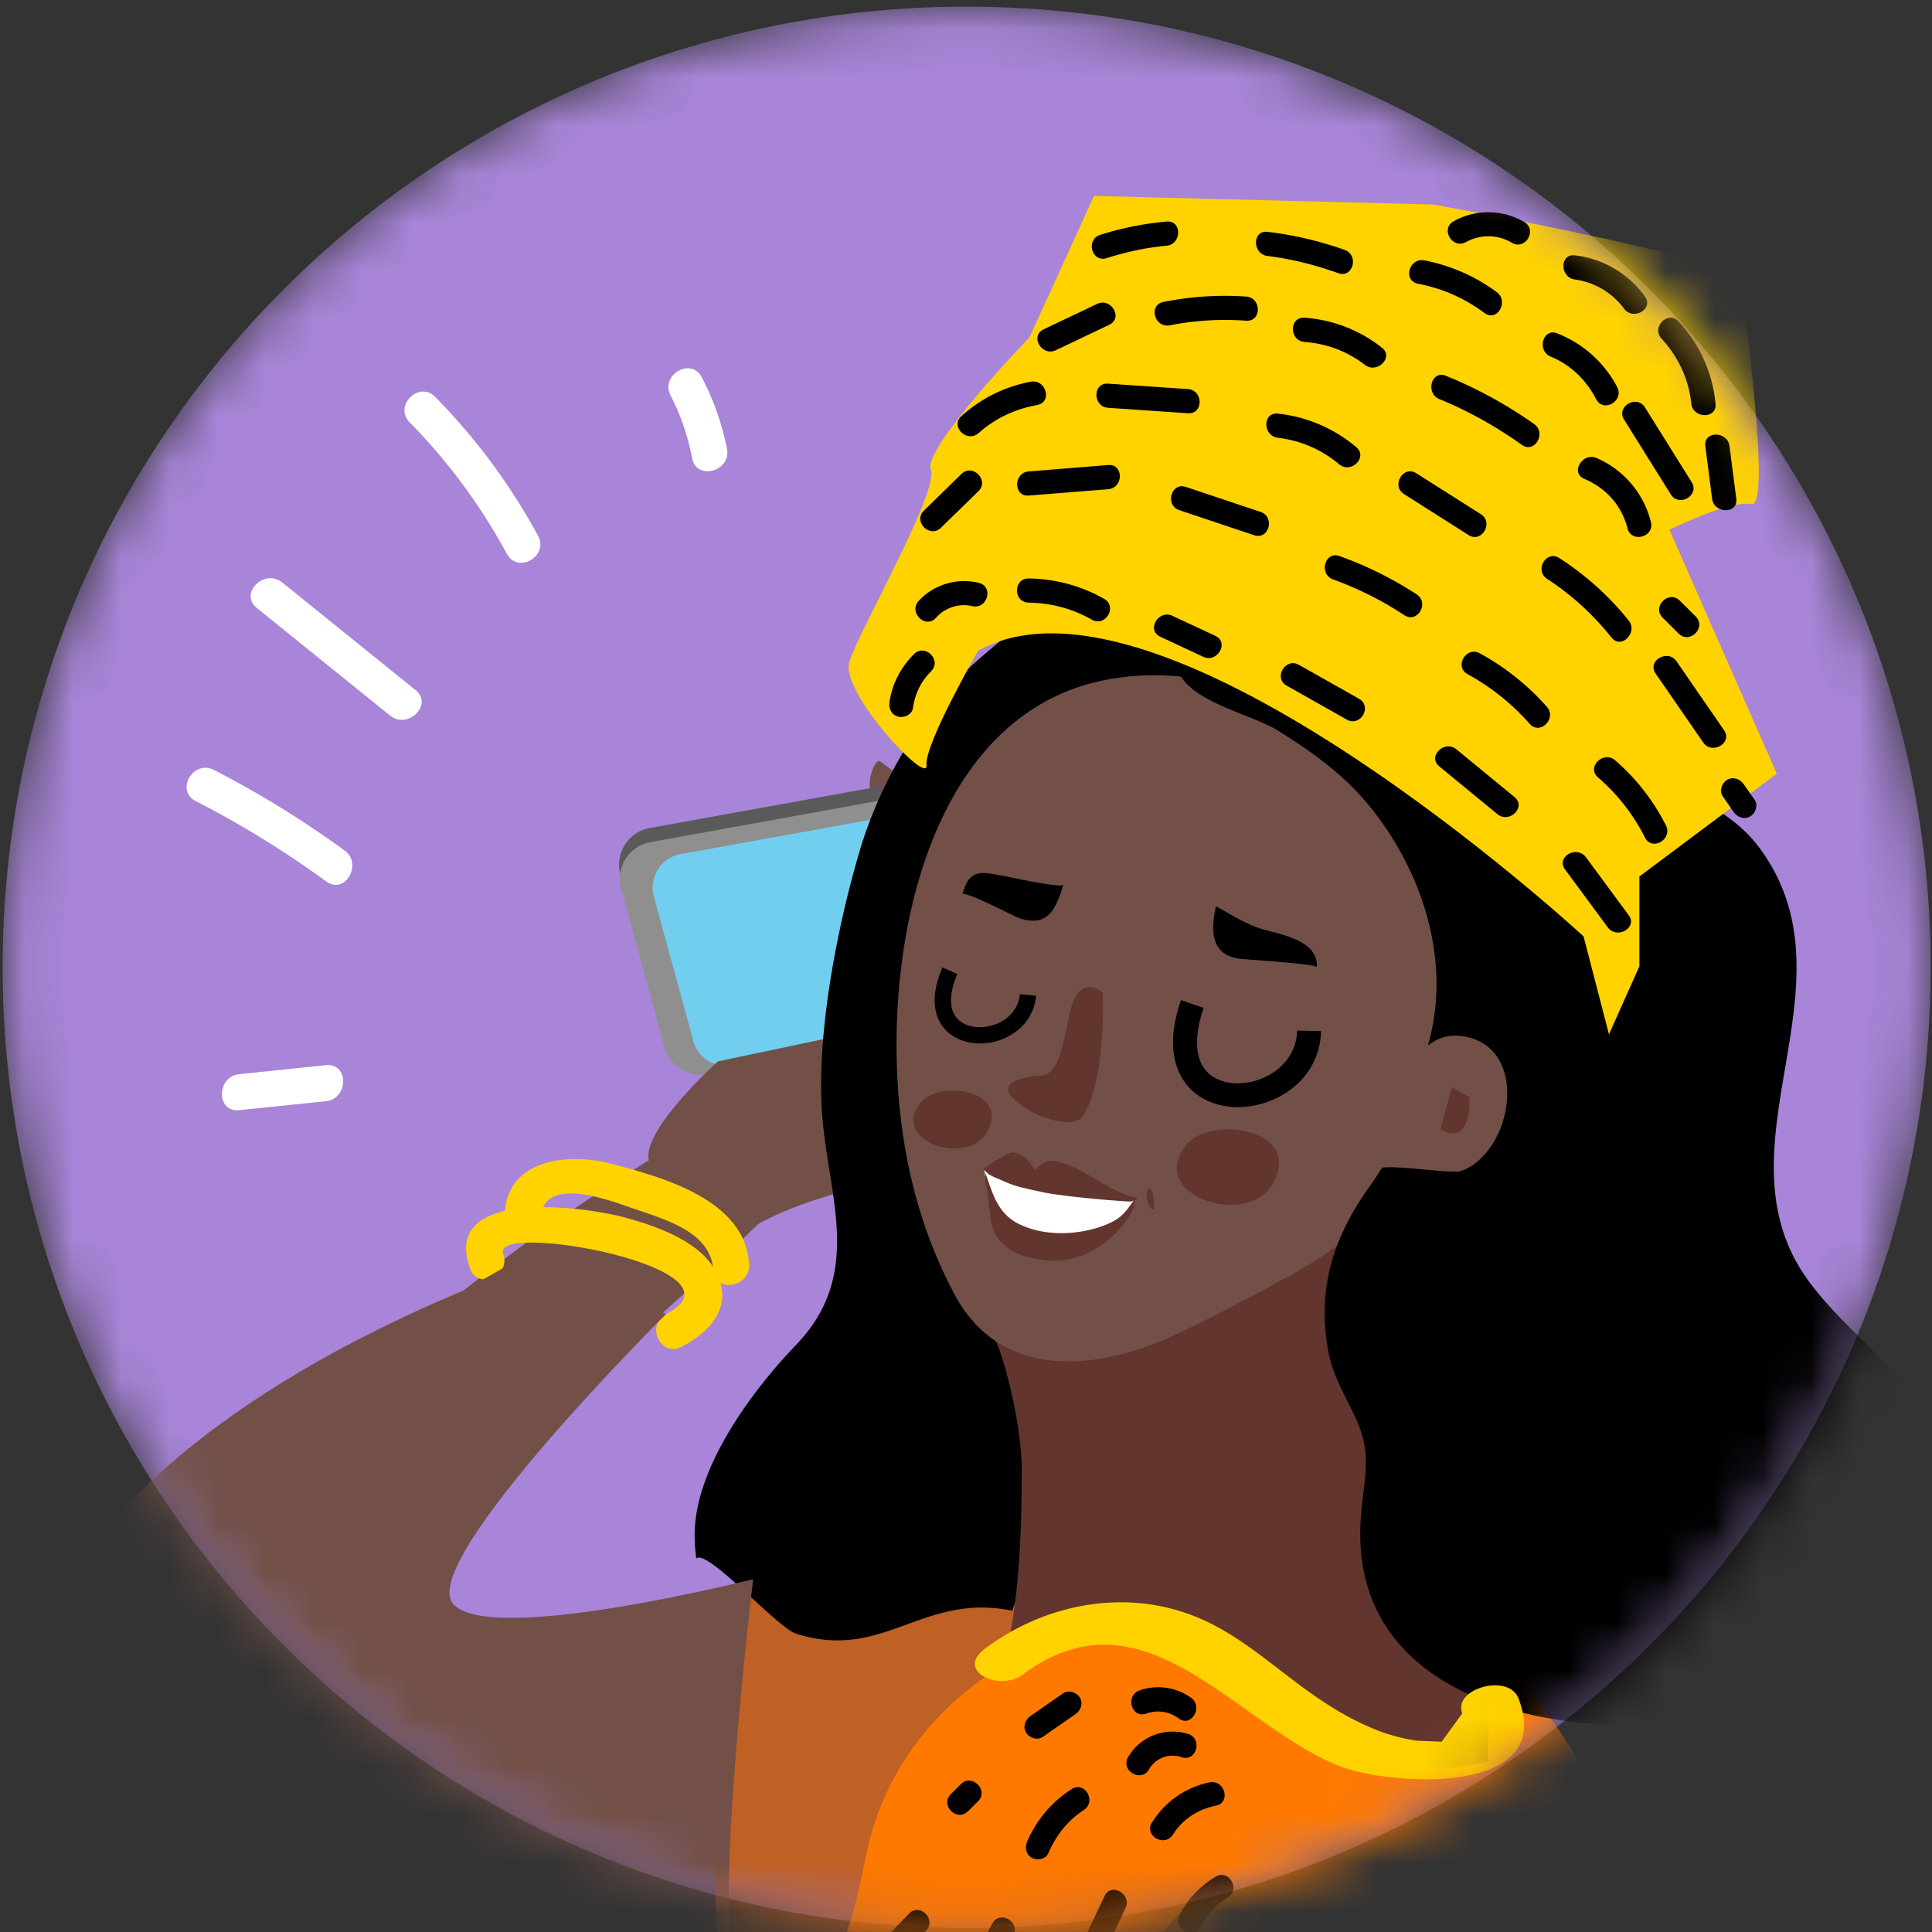 <svg xmlns="http://www.w3.org/2000/svg" xmlns:xlink="http://www.w3.org/1999/xlink" width="40" height="40" viewBox="0 0 40 40">
    <rect x="0" y="0" width="40" height="40" fill="#333333" stroke="none"/>
    <defs>
        <path id="a" d="M.055 19.937c0 10.985 8.936 19.89 19.958 19.89 11.023 0 19.958-8.905 19.958-19.89 0-10.985-8.935-19.89-19.958-19.89C8.991.047.055 8.952.055 19.937"/>
        <path id="c" d="M.055 19.937c0 10.985 8.936 19.89 19.958 19.89 11.023 0 19.958-8.905 19.958-19.89 0-10.985-8.935-19.89-19.958-19.89C8.991.047.055 8.952.055 19.937z"/>
        <path id="e" d="M.055 19.937c0 10.985 8.936 19.89 19.958 19.89 11.023 0 19.958-8.905 19.958-19.89 0-10.985-8.935-19.89-19.958-19.89C8.991.047.055 8.952.055 19.937z"/>
        <path id="g" d="M.055 19.937c0 10.985 8.936 19.89 19.958 19.89 11.023 0 19.958-8.905 19.958-19.89 0-10.985-8.935-19.89-19.958-19.89C8.991.047.055 8.952.055 19.937z"/>
        <path id="i" d="M.055 19.937c0 10.985 8.936 19.89 19.958 19.89 11.023 0 19.958-8.905 19.958-19.89 0-10.985-8.935-19.89-19.958-19.89C8.991.047.055 8.952.055 19.937"/>
        <path id="k" d="M.055 19.937c0 10.985 8.936 19.89 19.958 19.89 11.023 0 19.958-8.905 19.958-19.89 0-10.985-8.935-19.89-19.958-19.89C8.991.047.055 8.952.055 19.937"/>
        <path id="m" d="M.055 19.937c0 10.985 8.936 19.89 19.958 19.89 11.023 0 19.958-8.905 19.958-19.89 0-10.985-8.935-19.89-19.958-19.89C8.991.047.055 8.952.055 19.937"/>
        <path id="o" d="M.055 19.937c0 10.985 8.936 19.89 19.958 19.89 11.023 0 19.958-8.905 19.958-19.89 0-10.985-8.935-19.89-19.958-19.89C8.991.047.055 8.952.055 19.937"/>
        <path id="q" d="M.055 19.937c0 10.985 8.936 19.89 19.958 19.89 11.023 0 19.958-8.905 19.958-19.89 0-10.985-8.935-19.89-19.958-19.89C8.991.047.055 8.952.055 19.937z"/>
        <path id="s" d="M.055 19.937c0 10.985 8.936 19.89 19.958 19.89 11.023 0 19.958-8.905 19.958-19.89 0-10.985-8.935-19.89-19.958-19.89C8.991.047.055 8.952.055 19.937"/>
        <path id="u" d="M.055 19.937c0 10.985 8.936 19.89 19.958 19.89 11.023 0 19.958-8.905 19.958-19.89 0-10.985-8.935-19.89-19.958-19.89C8.991.047.055 8.952.055 19.937"/>
        <path id="w" d="M.055 19.937c0 10.985 8.936 19.89 19.958 19.89 11.023 0 19.958-8.905 19.958-19.89 0-10.985-8.935-19.89-19.958-19.89C8.991.047.055 8.952.055 19.937"/>
        <path id="y" d="M.055 19.937c0 10.985 8.936 19.89 19.958 19.89 11.023 0 19.958-8.905 19.958-19.89 0-10.985-8.935-19.89-19.958-19.89C8.991.047.055 8.952.055 19.937"/>
        <path id="A" d="M.055 19.937c0 10.985 8.936 19.89 19.958 19.89 11.023 0 19.958-8.905 19.958-19.89 0-10.985-8.935-19.89-19.958-19.89C8.991.047.055 8.952.055 19.937"/>
        <path id="C" d="M.055 19.937c0 10.985 8.936 19.89 19.958 19.89 11.023 0 19.958-8.905 19.958-19.89 0-10.985-8.935-19.89-19.958-19.89C8.991.047.055 8.952.055 19.937"/>
        <path id="E" d="M.055 19.937c0 10.985 8.936 19.89 19.958 19.89 11.023 0 19.958-8.905 19.958-19.89 0-10.985-8.935-19.89-19.958-19.89C8.991.047.055 8.952.055 19.937"/>
        <path id="G" d="M.055 19.937c0 10.985 8.936 19.89 19.958 19.89 11.023 0 19.958-8.905 19.958-19.89 0-10.985-8.935-19.89-19.958-19.89C8.991.047.055 8.952.055 19.937"/>
        <path id="I" d="M.055 19.937c0 10.985 8.936 19.89 19.958 19.89 11.023 0 19.958-8.905 19.958-19.89 0-10.985-8.935-19.89-19.958-19.89C8.991.047.055 8.952.055 19.937"/>
        <path id="K" d="M.055 19.937c0 10.985 8.936 19.89 19.958 19.89 11.023 0 19.958-8.905 19.958-19.89 0-10.985-8.935-19.89-19.958-19.89C8.991.047.055 8.952.055 19.937"/>
        <path id="M" d="M.055 19.937c0 10.985 8.936 19.89 19.958 19.89 11.023 0 19.958-8.905 19.958-19.89 0-10.985-8.935-19.89-19.958-19.89C8.991.047.055 8.952.055 19.937"/>
        <path id="O" d="M.055 19.937c0 10.985 8.936 19.89 19.958 19.89 11.023 0 19.958-8.905 19.958-19.89 0-10.985-8.935-19.89-19.958-19.89C8.991.047.055 8.952.055 19.937z"/>
        <path id="Q" d="M.055 19.937c0 10.985 8.936 19.89 19.958 19.89 11.023 0 19.958-8.905 19.958-19.89 0-10.985-8.935-19.89-19.958-19.89C8.991.047.055 8.952.055 19.937z"/>
        <path id="S" d="M.055 19.937c0 10.985 8.936 19.89 19.958 19.89 11.023 0 19.958-8.905 19.958-19.89 0-10.985-8.935-19.89-19.958-19.89C8.991.047.055 8.952.055 19.937z"/>
        <path id="U" d="M.055 19.937c0 10.985 8.936 19.89 19.958 19.89 11.023 0 19.958-8.905 19.958-19.89 0-10.985-8.935-19.89-19.958-19.89C8.991.047.055 8.952.055 19.937"/>
        <path id="W" d="M.055 19.937c0 10.985 8.936 19.89 19.958 19.89 11.023 0 19.958-8.905 19.958-19.89 0-10.985-8.935-19.89-19.958-19.89C8.991.047.055 8.952.055 19.937"/>
        <path id="Y" d="M.055 19.937c0 10.985 8.936 19.89 19.958 19.89 11.023 0 19.958-8.905 19.958-19.89 0-10.985-8.935-19.89-19.958-19.89C8.991.047.055 8.952.055 19.937"/>
        <path id="aa" d="M.055 19.937c0 10.985 8.936 19.89 19.958 19.89 11.023 0 19.958-8.905 19.958-19.89 0-10.985-8.935-19.89-19.958-19.89C8.991.047.055 8.952.055 19.937"/>
        <path id="ac" d="M.055 19.937c0 10.985 8.936 19.89 19.958 19.89 11.023 0 19.958-8.905 19.958-19.89 0-10.985-8.935-19.89-19.958-19.89C8.991.047.055 8.952.055 19.937"/>
        <path id="ae" d="M.055 19.937c0 10.985 8.936 19.89 19.958 19.89 11.023 0 19.958-8.905 19.958-19.89 0-10.985-8.935-19.89-19.958-19.89C8.991.047.055 8.952.055 19.937"/>
        <path id="ag" d="M.055 19.937c0 10.985 8.936 19.89 19.958 19.89 11.023 0 19.958-8.905 19.958-19.89 0-10.985-8.935-19.89-19.958-19.89C8.991.047.055 8.952.055 19.937"/>
        <path id="ai" d="M.055 19.937c0 10.985 8.936 19.89 19.958 19.89 11.023 0 19.958-8.905 19.958-19.89 0-10.985-8.935-19.89-19.958-19.89C8.991.047.055 8.952.055 19.937"/>
        <path id="ak" d="M.055 19.937c0 10.985 8.936 19.89 19.958 19.89 11.023 0 19.958-8.905 19.958-19.89 0-10.985-8.935-19.89-19.958-19.89C8.991.047.055 8.952.055 19.937"/>
        <path id="am" d="M.055 19.937c0 10.985 8.936 19.89 19.958 19.89 11.023 0 19.958-8.905 19.958-19.89 0-10.985-8.935-19.89-19.958-19.89C8.991.047.055 8.952.055 19.937z"/>
        <path id="ao" d="M.055 19.937c0 10.985 8.936 19.89 19.958 19.89 11.023 0 19.958-8.905 19.958-19.89 0-10.985-8.935-19.89-19.958-19.89C8.991.047.055 8.952.055 19.937z"/>
        <path id="aq" d="M.055 19.937c0 10.985 8.936 19.89 19.958 19.89 11.023 0 19.958-8.905 19.958-19.89 0-10.985-8.935-19.89-19.958-19.89C8.991.047.055 8.952.055 19.937"/>
        <path id="as" d="M.055 19.937c0 10.985 8.936 19.89 19.958 19.89 11.023 0 19.958-8.905 19.958-19.89 0-10.985-8.935-19.89-19.958-19.89C8.991.047.055 8.952.055 19.937"/>
        <path id="au" d="M.055 19.937c0 10.985 8.936 19.89 19.958 19.89 11.023 0 19.958-8.905 19.958-19.89 0-10.985-8.935-19.89-19.958-19.89C8.991.047.055 8.952.055 19.937"/>
        <path id="aw" d="M.055 19.937c0 10.985 8.936 19.89 19.958 19.89 11.023 0 19.958-8.905 19.958-19.89 0-10.985-8.935-19.89-19.958-19.89C8.991.047.055 8.952.055 19.937"/>
        <path id="ay" d="M.055 19.937c0 10.985 8.936 19.89 19.958 19.89 11.023 0 19.958-8.905 19.958-19.89 0-10.985-8.935-19.89-19.958-19.89C8.991.047.055 8.952.055 19.937"/>
        <path id="aA" d="M.055 19.937c0 10.985 8.936 19.89 19.958 19.89 11.023 0 19.958-8.905 19.958-19.89 0-10.985-8.935-19.89-19.958-19.89C8.991.047.055 8.952.055 19.937"/>
        <path id="aC" d="M.055 19.937c0 10.985 8.936 19.89 19.958 19.89 11.023 0 19.958-8.905 19.958-19.89 0-10.985-8.935-19.89-19.958-19.89C8.991.047.055 8.952.055 19.937"/>
        <path id="aE" d="M.055 19.937c0 10.985 8.936 19.89 19.958 19.89 11.023 0 19.958-8.905 19.958-19.89 0-10.985-8.935-19.89-19.958-19.89C8.991.047.055 8.952.055 19.937"/>
        <path id="aG" d="M.055 19.937c0 10.985 8.936 19.89 19.958 19.89 11.023 0 19.958-8.905 19.958-19.89 0-10.985-8.935-19.89-19.958-19.89C8.991.047.055 8.952.055 19.937"/>
        <path id="aI" d="M.055 19.937c0 10.985 8.936 19.89 19.958 19.89 11.023 0 19.958-8.905 19.958-19.89 0-10.985-8.935-19.89-19.958-19.89C8.991.047.055 8.952.055 19.937"/>
        <path id="aK" d="M.055 19.937c0 10.985 8.936 19.89 19.958 19.89 11.023 0 19.958-8.905 19.958-19.89 0-10.985-8.935-19.89-19.958-19.89C8.991.047.055 8.952.055 19.937"/>
        <path id="aM" d="M.055 19.937c0 10.985 8.936 19.89 19.958 19.89 11.023 0 19.958-8.905 19.958-19.89 0-10.985-8.935-19.89-19.958-19.89C8.991.047.055 8.952.055 19.937"/>
        <path id="aO" d="M.055 19.937c0 10.985 8.936 19.89 19.958 19.89 11.023 0 19.958-8.905 19.958-19.89 0-10.985-8.935-19.89-19.958-19.89C8.991.047.055 8.952.055 19.937"/>
        <path id="aQ" d="M.055 19.937c0 10.985 8.936 19.89 19.958 19.89 11.023 0 19.958-8.905 19.958-19.89 0-10.985-8.935-19.89-19.958-19.89C8.991.047.055 8.952.055 19.937"/>
        <path id="aS" d="M.055 19.937c0 10.985 8.936 19.89 19.958 19.89 11.023 0 19.958-8.905 19.958-19.89 0-10.985-8.935-19.89-19.958-19.89C8.991.047.055 8.952.055 19.937"/>
        <path id="aU" d="M.055 19.937c0 10.985 8.936 19.89 19.958 19.89 11.023 0 19.958-8.905 19.958-19.89 0-10.985-8.935-19.89-19.958-19.89C8.991.047.055 8.952.055 19.937"/>
        <path id="aW" d="M.055 19.937c0 10.985 8.936 19.89 19.958 19.89 11.023 0 19.958-8.905 19.958-19.89 0-10.985-8.935-19.89-19.958-19.89C8.991.047.055 8.952.055 19.937"/>
        <path id="aY" d="M.055 19.937c0 10.985 8.936 19.89 19.958 19.89 11.023 0 19.958-8.905 19.958-19.89 0-10.985-8.935-19.89-19.958-19.89C8.991.047.055 8.952.055 19.937"/>
        <path id="ba" d="M.055 19.937c0 10.985 8.936 19.89 19.958 19.89 11.023 0 19.958-8.905 19.958-19.89 0-10.985-8.935-19.89-19.958-19.89C8.991.047.055 8.952.055 19.937"/>
        <path id="bc" d="M.055 19.937c0 10.985 8.936 19.89 19.958 19.89 11.023 0 19.958-8.905 19.958-19.89 0-10.985-8.935-19.89-19.958-19.89C8.991.047.055 8.952.055 19.937"/>
        <path id="be" d="M.055 19.937c0 10.985 8.936 19.89 19.958 19.89 11.023 0 19.958-8.905 19.958-19.89 0-10.985-8.935-19.89-19.958-19.89C8.991.047.055 8.952.055 19.937"/>
        <path id="bg" d="M.055 19.937c0 10.985 8.936 19.89 19.958 19.89 11.023 0 19.958-8.905 19.958-19.89 0-10.985-8.935-19.89-19.958-19.89C8.991.047.055 8.952.055 19.937"/>
        <path id="bi" d="M.055 19.937c0 10.985 8.936 19.89 19.958 19.89 11.023 0 19.958-8.905 19.958-19.89 0-10.985-8.935-19.89-19.958-19.89C8.991.047.055 8.952.055 19.937"/>
        <path id="bk" d="M.055 19.937c0 10.985 8.936 19.89 19.958 19.89 11.023 0 19.958-8.905 19.958-19.89 0-10.985-8.935-19.89-19.958-19.89C8.991.047.055 8.952.055 19.937"/>
        <path id="bm" d="M.055 19.937c0 10.985 8.936 19.89 19.958 19.89 11.023 0 19.958-8.905 19.958-19.89 0-10.985-8.935-19.89-19.958-19.89C8.991.047.055 8.952.055 19.937"/>
        <path id="bo" d="M.055 19.937c0 10.985 8.936 19.89 19.958 19.89 11.023 0 19.958-8.905 19.958-19.89 0-10.985-8.935-19.89-19.958-19.89C8.991.047.055 8.952.055 19.937"/>
        <path id="bq" d="M.055 19.937c0 10.985 8.936 19.89 19.958 19.89 11.023 0 19.958-8.905 19.958-19.89 0-10.985-8.935-19.89-19.958-19.89C8.991.047.055 8.952.055 19.937"/>
        <path id="bs" d="M.055 19.937c0 10.985 8.936 19.89 19.958 19.89 11.023 0 19.958-8.905 19.958-19.89 0-10.985-8.935-19.89-19.958-19.89C8.991.047.055 8.952.055 19.937"/>
        <path id="bu" d="M.055 19.937c0 10.985 8.936 19.89 19.958 19.89 11.023 0 19.958-8.905 19.958-19.89 0-10.985-8.935-19.89-19.958-19.89C8.991.047.055 8.952.055 19.937"/>
        <path id="bw" d="M.055 19.937c0 10.985 8.936 19.89 19.958 19.89 11.023 0 19.958-8.905 19.958-19.89 0-10.985-8.935-19.89-19.958-19.89C8.991.047.055 8.952.055 19.937"/>
        <path id="by" d="M.055 19.937c0 10.985 8.936 19.89 19.958 19.89 11.023 0 19.958-8.905 19.958-19.89 0-10.985-8.935-19.89-19.958-19.89C8.991.047.055 8.952.055 19.937"/>
        <path id="bA" d="M.055 19.937c0 10.985 8.936 19.89 19.958 19.89 11.023 0 19.958-8.905 19.958-19.89 0-10.985-8.935-19.89-19.958-19.89C8.991.047.055 8.952.055 19.937"/>
        <path id="bC" d="M.055 19.937c0 10.985 8.936 19.89 19.958 19.89 11.023 0 19.958-8.905 19.958-19.89 0-10.985-8.935-19.89-19.958-19.89C8.991.047.055 8.952.055 19.937"/>
        <path id="bE" d="M.055 19.937c0 10.985 8.936 19.89 19.958 19.89 11.023 0 19.958-8.905 19.958-19.89 0-10.985-8.935-19.89-19.958-19.89C8.991.047.055 8.952.055 19.937"/>
        <path id="bG" d="M.055 19.937c0 10.985 8.936 19.89 19.958 19.89 11.023 0 19.958-8.905 19.958-19.89 0-10.985-8.935-19.89-19.958-19.89C8.991.047.055 8.952.055 19.937"/>
        <path id="bI" d="M.055 19.937c0 10.985 8.936 19.89 19.958 19.89 11.023 0 19.958-8.905 19.958-19.89 0-10.985-8.935-19.89-19.958-19.89C8.991.047.055 8.952.055 19.937"/>
        <path id="bK" d="M.055 19.937c0 10.985 8.936 19.89 19.958 19.89 11.023 0 19.958-8.905 19.958-19.89 0-10.985-8.935-19.89-19.958-19.89C8.991.047.055 8.952.055 19.937"/>
        <path id="bM" d="M.055 19.937c0 10.985 8.936 19.89 19.958 19.89 11.023 0 19.958-8.905 19.958-19.89 0-10.985-8.935-19.89-19.958-19.89C8.991.047.055 8.952.055 19.937"/>
        <path id="bO" d="M.055 19.937c0 10.985 8.936 19.89 19.958 19.89 11.023 0 19.958-8.905 19.958-19.89 0-10.985-8.935-19.89-19.958-19.89C8.991.047.055 8.952.055 19.937"/>
        <path id="bQ" d="M.055 19.937c0 10.985 8.936 19.89 19.958 19.89 11.023 0 19.958-8.905 19.958-19.89 0-10.985-8.935-19.89-19.958-19.89C8.991.047.055 8.952.055 19.937"/>
        <path id="bS" d="M.055 19.937c0 10.985 8.936 19.89 19.958 19.89 11.023 0 19.958-8.905 19.958-19.89 0-10.985-8.935-19.89-19.958-19.89C8.991.047.055 8.952.055 19.937"/>
        <path id="bU" d="M.055 19.937c0 10.985 8.936 19.89 19.958 19.89 11.023 0 19.958-8.905 19.958-19.89 0-10.985-8.935-19.89-19.958-19.89C8.991.047.055 8.952.055 19.937"/>
        <path id="bW" d="M.055 19.937c0 10.985 8.936 19.89 19.958 19.89 11.023 0 19.958-8.905 19.958-19.89 0-10.985-8.935-19.89-19.958-19.89C8.991.047.055 8.952.055 19.937"/>
        <path id="bY" d="M.055 19.937c0 10.985 8.936 19.89 19.958 19.89 11.023 0 19.958-8.905 19.958-19.89 0-10.985-8.935-19.89-19.958-19.89C8.991.047.055 8.952.055 19.937"/>
        <path id="ca" d="M.055 19.937c0 10.985 8.936 19.89 19.958 19.89 11.023 0 19.958-8.905 19.958-19.89 0-10.985-8.935-19.89-19.958-19.89C8.991.047.055 8.952.055 19.937"/>
        <path id="cc" d="M.055 19.937c0 10.985 8.936 19.89 19.958 19.89 11.023 0 19.958-8.905 19.958-19.89 0-10.985-8.935-19.89-19.958-19.89C8.991.047.055 8.952.055 19.937"/>
        <path id="ce" d="M.055 19.937c0 10.985 8.936 19.89 19.958 19.89 11.023 0 19.958-8.905 19.958-19.89 0-10.985-8.935-19.89-19.958-19.89C8.991.047.055 8.952.055 19.937"/>
        <path id="cg" d="M.055 19.937c0 10.985 8.936 19.89 19.958 19.89 11.023 0 19.958-8.905 19.958-19.89 0-10.985-8.935-19.89-19.958-19.89C8.991.047.055 8.952.055 19.937"/>
        <path id="ci" d="M.055 19.937c0 10.985 8.936 19.89 19.958 19.89 11.023 0 19.958-8.905 19.958-19.89 0-10.985-8.935-19.89-19.958-19.89C8.991.047.055 8.952.055 19.937"/>
        <path id="ck" d="M.055 19.937c0 10.985 8.936 19.89 19.958 19.89 11.023 0 19.958-8.905 19.958-19.89 0-10.985-8.935-19.89-19.958-19.89C8.991.047.055 8.952.055 19.937"/>
        <path id="cm" d="M.055 19.937c0 10.985 8.936 19.89 19.958 19.89 11.023 0 19.958-8.905 19.958-19.89 0-10.985-8.935-19.89-19.958-19.89C8.991.047.055 8.952.055 19.937"/>
        <path id="co" d="M.055 19.937c0 10.985 8.936 19.89 19.958 19.89 11.023 0 19.958-8.905 19.958-19.89 0-10.985-8.935-19.89-19.958-19.89C8.991.047.055 8.952.055 19.937"/>
        <path id="cq" d="M.055 19.937c0 10.985 8.936 19.89 19.958 19.89 11.023 0 19.958-8.905 19.958-19.89 0-10.985-8.935-19.89-19.958-19.89C8.991.047.055 8.952.055 19.937"/>
    </defs>
    <g fill="none" fill-rule="evenodd">
        <g transform="translate(0 .09)">
            <mask id="b" fill="#fff">
                <use xlink:href="#a"/>
            </mask>
            <path fill="#A885D8" d="M39.972 19.937c0 10.985-8.936 19.89-19.959 19.89-11.022 0-19.958-8.905-19.958-19.89C.055 8.952 8.991.047 20.013.047c11.023 0 19.959 8.905 19.959 19.89" mask="url(#b)"/>
        </g>
        <g transform="translate(0 .09)">
            <mask id="d" fill="#fff">
                <use xlink:href="#c"/>
            </mask>
            <path fill="#725048" d="M20.784 15.744s-.71-.541-.822-.617c-.112-.077-.351.568-.108.763l.93-.146z" mask="url(#d)"/>
        </g>
        <g transform="translate(0 .09)">
            <mask id="f" fill="#fff">
                <use xlink:href="#e"/>
            </mask>
            <path fill="#725048" d="M19.821 15.93s-.71-.541-.822-.617c-.111-.076-.35.568-.108.763l.93-.146z" mask="url(#f)"/>
        </g>
        <g transform="translate(0 .09)">
            <mask id="h" fill="#fff">
                <use xlink:href="#g"/>
            </mask>
            <path fill="#725048" d="M19.04 16.288s-.71-.541-.821-.617c-.112-.077-.352.568-.109.763l.93-.146z" mask="url(#h)"/>
        </g>
        <g transform="translate(0 .09)">
            <mask id="j" fill="#fff">
                <use xlink:href="#i"/>
            </mask>
            <path fill="#5A5A5A" d="M14.613 21.857l8.941-1.447a.772.772 0 0 0 .628-.945l-.849-3.463a.774.774 0 0 0-.89-.576l-8.989 1.627a.772.772 0 0 0-.609.962l.897 3.283c.104.381.48.623.871.56" mask="url(#j)"/>
        </g>
        <g transform="translate(0 .09)">
            <mask id="l" fill="#fff">
                <use xlink:href="#k"/>
            </mask>
            <path fill="#8F8F8F" d="M14.628 22.148l8.941-1.447a.772.772 0 0 0 .628-.945l-.85-3.463a.774.774 0 0 0-.89-.576l-8.988 1.628a.771.771 0 0 0-.609.961l.897 3.284c.104.38.48.622.87.558" mask="url(#l)"/>
        </g>
        <g transform="translate(0 .09)">
            <mask id="n" fill="#fff">
                <use xlink:href="#m"/>
            </mask>
            <path fill="#71CEEE" d="M15.147 21.97l8.144-1.319a.703.703 0 0 0 .572-.86l-.774-3.155a.705.705 0 0 0-.81-.524l-8.188 1.482a.703.703 0 0 0-.554.876l.817 2.99a.705.705 0 0 0 .793.51" mask="url(#n)"/>
        </g>
        <g transform="translate(0 .09)">
            <mask id="p" fill="#fff">
                <use xlink:href="#o"/>
            </mask>
            <path fill="#725048" d="M10.983 27.206c.544.24 1.088.484 1.638.712.912-1.065 1.909-1.977 2.982-2.611 1.59-.94 3.664-.843 3.87-1.912.205-1.07.464-2.023.67-3.092.205-1.07.65-2.527-.238-1.424-.888 1.104-1.094 2.173-1.094 2.173l-3.948.833s-1.58 1.42-1.43 2.048c.067.285-1.057 1.66-2.45 3.273" mask="url(#p)"/>
        </g>
        <g transform="translate(0 .09)">
            <mask id="r" fill="#fff">
                <use xlink:href="#q"/>
            </mask>
            <path fill="#725048" d="M19.526 23.096l1.816-2.023-1.491.266z" mask="url(#r)"/>
        </g>
        <g transform="translate(0 .09)">
            <mask id="t" fill="#fff">
                <use xlink:href="#s"/>
            </mask>
            <path fill="#725048" d="M12.36 28.25c1.975-1.606 3.926-3.575 3.926-3.575l-2.853-.742A39.724 39.724 0 0 0 9.6 26.627c1.255.489 1.498 1.15 2.76 1.622" mask="url(#t)"/>
        </g>
        <g transform="translate(0 .09)">
            <mask id="v" fill="#fff">
                <use xlink:href="#u"/>
            </mask>
            <path fill="#FFD200" d="M15.51 26.087c-.076-1.334-1.777-1.799-2.849-2.082-.894-.237-2.183-.108-2.217 1.075-.013.48.736.556.75.073.026-.93 1.409-.398 1.894-.23.645.225 1.633.478 1.68 1.285.027.483.77.357.742-.12" mask="url(#v)"/>
        </g>
        <g transform="translate(0 .09)">
            <mask id="x" fill="#fff">
                <use xlink:href="#w"/>
            </mask>
            <path fill="#FFD200" d="M14.106 27.797c.576-.296 1.057-.796.754-1.485-.303-.688-1.256-1.012-1.916-1.194-.819-.226-3.835-.642-3.21 1.06.167.454.85.138.685-.313-.254-.689 5.21.307 3.372 1.25-.429.22-.117.904.315.682" mask="url(#x)"/>
        </g>
        <g transform="translate(0 .09)">
            <mask id="z" fill="#fff">
                <use xlink:href="#y"/>
            </mask>
            <path fill="#BF6024" d="M26.912 33.228s-10.246-2.02-11.179-1.09c-.932.93-1.28 8.543-.534 9.286.746.744 7.665-.35 7.665-.35s5.069-4.254 4.048-7.846" mask="url(#z)"/>
        </g>
        <g transform="translate(0 .09)">
            <mask id="B" fill="#fff">
                <use xlink:href="#A"/>
            </mask>
            <path fill="#FF7900" d="M34.723 42.706c-.042-1.482-1.364-7.21-4.657-9.18-1.275-.762-1.461-.446-2.892-.042l-4.032.115c-2.346.229-4.464 2-5.097 4.263-.12.426-.19.864-.294 1.294-.186.767-.478 1.504-.769 2.238l-2.823 7.124c-.175.441-.395.929-.84 1.094.786.534 1.554 1.099 2.327 1.653-1.056 2 5.088 7.473 2.008 12.53-3.975 6.525-8.77 20.95-9.242 25.081 1.023.435 23.111 11.769 33.74 1.009-2.803-3.378-9.317-24.648-9.417-28.42-.117-4.428 2.178-12.006 1.988-18.76" mask="url(#B)"/>
        </g>
        <g transform="translate(0 .09)">
            <mask id="D" fill="#fff">
                <use xlink:href="#C"/>
            </mask>
            <path fill="#000" d="M25.156 11.12c-1.86.003-3.564 1.283-4.9 2.446-1.135.987-2.03 2.523-2.454 3.95-.461 1.552-.878 3.688-.79 5.32.097 1.784.917 3.413-.534 4.923-.905.942-2.082 2.522-2.096 3.905a3.5 3.5 0 0 0 .034.511c.233-.2 1.677 1.436 2.069 1.56 1.823.573 2.602-.857 4.472-.477.557-1.517.641-3.334.193-4.552-.315-.853-1.01-1.67-1.45-2.496-1.685-3.159-1.06-9.235 2.218-11.224 1.326-.804 3.163-.482 4.565-1.147 2.444-1.158.587-2.722-1.327-2.719" mask="url(#D)"/>
        </g>
        <g transform="translate(0 .09)">
            <mask id="F" fill="#fff">
                <use xlink:href="#E"/>
            </mask>
            <path fill="#62352E" d="M21.154 30.332c.001 1.278-.05 2.788-.378 4.045 2.354-1.267 3.515-.397 5.228.43.193.092.33.215.421.354.782.608 1.723 1.182 2.705 1.325.334.048.684.028 1.02.013.07-.003.424-.08.67-.12-.04-.222.001-.482.001-.7v-2.32c-.745-.184-1.33-.372-1.62-1.324-.458-1.504-.768-2.945-1.017-4.501-.298-1.864.153-3.85-1.004-5.48-1.154 2.145-4.055 5.586-6.715 5.394.19.014.689 1.82.69 2.884" mask="url(#F)"/>
        </g>
        <g transform="translate(0 .09)">
            <mask id="H" fill="#fff">
                <use xlink:href="#G"/>
            </mask>
            <path fill="#725048" d="M22.62 14.047a5.25 5.25 0 0 1 1.842-.126c2.002.194 3.688 1.203 4.624 3.008.568 1.095.633 2.217.695 3.457.068 1.35-.116 2.833-.845 4.007-.508.82-1.332 1.43-2.166 1.89-.794.44-1.649.894-2.474 1.277-1.588.738-3.58.93-4.53-.845-.724-1.355-1.083-2.815-1.179-4.348-.2-3.207.75-7.462 4.034-8.32" mask="url(#H)"/>
        </g>
        <g transform="translate(0 .09)">
            <mask id="J" fill="#fff">
                <use xlink:href="#I"/>
            </mask>
            <path fill="#000" d="M26.16 19.154c.364.105 1.145.23 1.103.782.002-.017-.087-.036-.226-.055-.426-.056-1.311-.11-1.402-.125-.564-.09-.574-.584-.46-1.084.337.182.615.376.985.482" mask="url(#J)"/>
        </g>
        <g transform="translate(0 .09)">
            <mask id="L" fill="#fff">
                <use xlink:href="#K"/>
            </mask>
            <path fill="#000" d="M20.848 18.06c.093.016 1.142.247 1.168.164-.123.408-.252.706-.557.744a.84.84 0 0 1-.374-.055c-.086-.03-1.134-.58-1.157-.482.14-.584.443-.456.92-.371" mask="url(#L)"/>
        </g>
        <g transform="translate(0 .09)">
            <mask id="N" fill="#fff">
                <use xlink:href="#M"/>
            </mask>
            <path fill="#725048" d="M21.518 22.182c.136-.106.267-.221.345-.365.234-.438.294-.967.552-1.384.85.076.257 2.254-.076 2.613-.44.474-1.72.472-1.262-.449.074-.15.26-.274.44-.415" mask="url(#N)"/>
        </g>
        <g transform="translate(0 .09)">
            <mask id="P" fill="#fff">
                <use xlink:href="#O"/>
            </mask>
            <path fill="#EDDFD6" d="M24.63 21.468a1.006 1.006 0 0 0 .043-.007l-.044.007z" mask="url(#P)"/>
        </g>
        <g transform="translate(0 .09)">
            <mask id="R" fill="#fff">
                <use xlink:href="#Q"/>
            </mask>
            <path fill="#000" d="M19.822 20.075c-.176.406-.178.734-.003.923.161.176.467.228.76.13.308-.102.508-.34.537-.634l.337.032c-.042.432-.328.776-.766.923-.418.14-.867.05-1.117-.222-.157-.17-.373-.563-.059-1.286l.31.134z" mask="url(#R)"/>
        </g>
        <g transform="translate(0 .09)">
            <mask id="T" fill="#fff">
                <use xlink:href="#S"/>
            </mask>
            <path fill="#000" d="M24.92 20.778c-.213.613-.178 1.092.098 1.35.255.237.707.28 1.125.104.435-.183.703-.551.712-.985l.496.01c-.013.635-.393 1.17-1.016 1.431-.594.25-1.26.169-1.656-.2-.248-.231-.606-.782-.228-1.872l.47.162z" mask="url(#T)"/>
        </g>
        <g transform="translate(0 .09)">
            <mask id="V" fill="#fff">
                <use xlink:href="#U"/>
            </mask>
            <path fill="#62352E" d="M24.52 23.671c.411-.678 2.464-.45 1.845.726-.493.938-2.552.299-1.86-.705-.044.082-.006.017.015-.02" mask="url(#V)"/>
        </g>
        <g transform="translate(0 .09)">
            <mask id="X" fill="#fff">
                <use xlink:href="#W"/>
            </mask>
            <path fill="#62352E" d="M19.03 22.78c.314-.52 1.89-.346 1.415.557-.379.72-1.958.23-1.427-.541-.033.063-.005.013.011-.017" mask="url(#X)"/>
        </g>
        <g transform="translate(0 .09)">
            <mask id="Z" fill="#fff">
                <use xlink:href="#Y"/>
            </mask>
            <path fill="#5C7393" d="M21.807 24.255a.264.264 0 0 1 .24.281c-.018.188.025.372.061.556.066.338-.435.448-.5.11-.044-.226-.093-.46-.071-.692.014-.146.126-.261.27-.255" mask="url(#Z)"/>
        </g>
        <g transform="translate(0 .09)">
            <mask id="ab" fill="#fff">
                <use xlink:href="#aa"/>
            </mask>
            <path fill="#62352E" d="M23.814 24.525c.081.02.085.429.069.427a.102.102 0 0 1-.043-.014c-.09-.053-.16-.446-.026-.413" mask="url(#ab)"/>
        </g>
        <g transform="translate(0 .09)">
            <mask id="ad" fill="#fff">
                <use xlink:href="#ac"/>
            </mask>
            <path fill="#FFF" d="M23.463 24.763c.06.004-.173.303-.212.326-1.134.686-2.713.586-2.877-.984.326.268 1.001.305 1.403.385.566.115 1.109.24 1.686.273" mask="url(#ad)"/>
        </g>
        <g transform="translate(0 .09)">
            <mask id="af" fill="#fff">
                <use xlink:href="#ae"/>
            </mask>
            <path fill="#62352E" d="M20.6 23.945c.119-.058.275-.192.41-.171.163.025.344.202.407.353.125-.095.242-.206.413-.179.284.047.554.195.79.339.275.166.602.356.926.427.039.01-.118.071-.127.073-.052.01-1.415-.1-1.836-.195-.275-.06-.55-.108-.805-.228-.1-.048-.203-.078-.298-.137-.008-.006-.164-.133-.118-.137.073-.006.172-.112.239-.145" mask="url(#af)"/>
        </g>
        <g transform="translate(0 .09)">
            <mask id="ah" fill="#fff">
                <use xlink:href="#ag"/>
            </mask>
            <path fill="#62352E" d="M21.028 25.216l.077.041c.458.22 1.019.227 1.495.106.22-.056.436-.135.583-.255.138-.114.211-.238.31-.37.035.114-.087.325-.154.42-.347.49-.934.879-1.553.855-.382-.015-.82-.116-1.084-.414-.262-.295-.196-.803-.292-1.172-.023-.089.006-.192-.025-.276.155.425.244.831.643 1.065" mask="url(#ah)"/>
        </g>
        <g transform="translate(0 .09)">
            <mask id="aj" fill="#fff">
                <use xlink:href="#ai"/>
            </mask>
            <path fill="#000" d="M26.492 11.605a3.487 3.487 0 0 1 2.28-.146c1.685.469 2.845 1.934 3.787 3.313.897 1.314 2.897 1.356 3.887 2.716 2.058 2.83-.992 6.157.973 8.907.98 1.37 2.663 2.223 2.816 4.059.258 3.118-3.139 4.981-5.91 5.15-2.902.177-6.45-.856-6.144-4.347.074-.846.24-1.26-.151-2.07-.208-.43-.437-.814-.527-1.29-.244-1.297.103-2.386.864-3.438.649-.897.982-2.02 1.243-3.08.412-1.668-.184-3.452-1.242-4.762-.544-.672-1.189-1.129-1.913-1.583-.586-.368-2.171-.664-2.095-1.497.073-.794 1.492-1.67 2.132-1.932" mask="url(#aj)"/>
        </g>
        <g transform="translate(0 .09)">
            <mask id="al" fill="#fff">
                <use xlink:href="#ak"/>
            </mask>
            <path fill="#725048" d="M30.352 21.375c1.33.269.961 2.407-.11 2.782-.052.017-.19.013-.368 0-.498-.037-1.302-.143-1.339-.032.27-.82.479-3.02 1.817-2.75" mask="url(#al)"/>
        </g>
        <g transform="translate(0 .09)">
            <mask id="an" fill="#fff">
                <use xlink:href="#am"/>
            </mask>
            <path fill="#62352E" d="M30.427 22.628c.008.374-.068.963-.6.669.062-.293.154-.585.235-.875l.365.206z" mask="url(#an)"/>
        </g>
        <g transform="translate(0 .09)">
            <mask id="ap" fill="#fff">
                <use xlink:href="#ao"/>
            </mask>
            <path fill="#FFD200" d="M32.786 19.297s-8.71-8.042-12.534-5.916c0 0-1.111 1.931-1.07 2.372.041.44-1.778-1.507-1.6-2.127.177-.62 1.867-3.545 1.689-3.988-.178-.443 2.045-2.747 2.045-2.747l1.334-2.924 7.024.177s6.402 1.152 6.402 1.595c0 .443.622 4.697.178 4.608-.445-.088-1.69.532-1.69.532l2.223 5.05-2.845 2.128v1.86l-.63 1.408-.526-2.028z" mask="url(#ap)"/>
        </g>
        <g transform="translate(0 .09)">
            <mask id="ar" fill="#fff">
                <use xlink:href="#aq"/>
            </mask>
            <path fill="#000" d="M19.894 36.849l-.209.208c-.228.228.126.582.355.354l.21-.209c.228-.227-.127-.581-.356-.353" mask="url(#ar)"/>
        </g>
        <g transform="translate(0 .09)">
            <mask id="at" fill="#fff">
                <use xlink:href="#as"/>
            </mask>
            <path fill="#000" d="M18.819 39.53l-.615.637c-.224.232.13.586.354.353l.615-.637c.225-.232-.13-.586-.354-.353" mask="url(#at)"/>
        </g>
        <g transform="translate(0 .09)">
            <mask id="av" fill="#fff">
                <use xlink:href="#au"/>
            </mask>
            <path fill="#000" d="M21.587 35.871l.68-.472c.11-.077.162-.219.09-.342-.065-.11-.232-.167-.344-.09l-.679.472c-.111.077-.162.22-.09.342.064.11.231.168.343.09" mask="url(#av)"/>
        </g>
        <g transform="translate(0 .09)">
            <mask id="ax" fill="#fff">
                <use xlink:href="#aw"/>
            </mask>
            <path fill="#000" d="M23.729 35.39a.703.703 0 0 1 .676.101c.262.189.513-.245.253-.432a1.173 1.173 0 0 0-1.063-.152c-.303.105-.173.588.134.482" mask="url(#ax)"/>
        </g>
        <g transform="translate(0 .09)">
            <mask id="az" fill="#fff">
                <use xlink:href="#ay"/>
            </mask>
            <path fill="#FFD200" d="M21.17 34.584c2.494-1.866 4.364.98 6.517 1.875 1.001.416 4.556.685 3.751-1.386-.205-.529-1.363-.203-1.163.31l-.427.588-.511-.022a3.684 3.684 0 0 1-.981-.282c-.525-.225-.998-.535-1.455-.875-.707-.527-1.384-1.123-2.221-1.44-1.45-.551-3.067-.22-4.285.69-.63.472.307.892.774.542" mask="url(#az)"/>
        </g>
        <g transform="translate(0 .09)">
            <mask id="aB" fill="#fff">
                <use xlink:href="#aA"/>
            </mask>
            <path fill="#000" d="M24.598 35.81a1.068 1.068 0 0 0-1.243.481c-.16.28.273.532.434.252a.563.563 0 0 1 .676-.252c.307.101.44-.382.133-.482" mask="url(#aB)"/>
        </g>
        <g transform="translate(0 .09)">
            <mask id="aD" fill="#fff">
                <use xlink:href="#aC"/>
            </mask>
            <path fill="#000" d="M22.186 36.952a2.42 2.42 0 0 0-.916 1.078c-.053.125-.037.267.09.342.105.063.29.035.343-.09.157-.368.4-.678.736-.898.269-.176.018-.61-.253-.432" mask="url(#aD)"/>
        </g>
        <g transform="translate(0 .09)">
            <mask id="aF" fill="#fff">
                <use xlink:href="#aE"/>
            </mask>
            <path fill="#000" d="M20.546 39.733l-.474.867c-.154.283.279.536.433.253l.474-.868c.154-.283-.279-.535-.433-.252" mask="url(#aF)"/>
        </g>
        <g transform="translate(0 .09)">
            <mask id="aH" fill="#fff">
                <use xlink:href="#aG"/>
            </mask>
            <path fill="#000" d="M25.041 36.812c-.498.1-.92.403-1.191.83-.173.272.26.523.433.252.204-.322.519-.525.891-.6.317-.063.183-.546-.133-.482" mask="url(#aH)"/>
        </g>
        <g transform="translate(0 .09)">
            <mask id="aJ" fill="#fff">
                <use xlink:href="#aI"/>
            </mask>
            <path fill="#000" d="M22.869 39.165l-.46.97c-.137.289.295.543.433.252l.46-.97c.137-.289-.295-.543-.433-.252" mask="url(#aJ)"/>
        </g>
        <g transform="translate(0 .09)">
            <mask id="aL" fill="#fff">
                <use xlink:href="#aK"/>
            </mask>
            <path fill="#000" d="M25.165 38.766c-.317.19-.576.46-.743.79-.145.286.288.54.433.252.13-.256.316-.463.563-.61.277-.165.025-.598-.253-.432" mask="url(#aL)"/>
        </g>
        <g transform="translate(0 .09)">
            <mask id="aN" fill="#fff">
                <use xlink:href="#aM"/>
            </mask>
            <path fill="#000" d="M19.377 12.703a.772.772 0 0 1 .753-.244c.314.072.448-.41.133-.482a1.284 1.284 0 0 0-1.241.372c-.218.237.136.592.355.354" mask="url(#aN)"/>
        </g>
        <g transform="translate(0 .09)">
            <mask id="aP" fill="#fff">
                <use xlink:href="#aO"/>
            </mask>
            <path fill="#000" d="M21.298 12.387c.467.006.902.124 1.308.353.282.159.535-.273.253-.432a3.24 3.24 0 0 0-1.561-.421c-.323-.005-.323.495 0 .5" mask="url(#aP)"/>
        </g>
        <g transform="translate(0 .09)">
            <mask id="aR" fill="#fff">
                <use xlink:href="#aQ"/>
            </mask>
            <path fill="#000" d="M24.021 13.092l.89.416c.29.136.545-.295.253-.432l-.89-.416c-.29-.136-.545.295-.253.432" mask="url(#aR)"/>
        </g>
        <g transform="translate(0 .09)">
            <mask id="aT" fill="#fff">
                <use xlink:href="#aS"/>
            </mask>
            <path fill="#000" d="M26.64 14.106l1.244.703c.281.159.535-.273.253-.432l-1.244-.702c-.281-.16-.535.273-.253.431" mask="url(#aT)"/>
        </g>
        <g transform="translate(0 .09)">
            <mask id="aV" fill="#fff">
                <use xlink:href="#aU"/>
            </mask>
            <path fill="#000" d="M29.798 15.777l1.205.99c.247.202.604-.15.354-.354l-1.205-.99c-.247-.202-.604.15-.354.354" mask="url(#aV)"/>
        </g>
        <g transform="translate(0 .09)">
            <mask id="aX" fill="#fff">
                <use xlink:href="#aW"/>
            </mask>
            <path fill="#000" d="M32.402 17.91l.885 1.2c.19.256.625.007.433-.252l-.885-1.2c-.19-.256-.625-.007-.433.253" mask="url(#aX)"/>
        </g>
        <g transform="translate(0 .09)">
            <mask id="aZ" fill="#fff">
                <use xlink:href="#aY"/>
            </mask>
            <path fill="#000" d="M18.9 14.573c.043-.297.163-.554.378-.766.228-.228-.126-.582-.355-.354-.27.268-.452.61-.506.987-.02.134.033.267.175.307.118.034.29-.04.309-.174" mask="url(#aZ)"/>
        </g>
        <g transform="translate(0 .09)">
            <mask id="bb" fill="#fff">
                <use xlink:href="#ba"/>
            </mask>
            <path fill="#000" d="M19.482 10.836l.777-.758c.23-.226-.124-.58-.355-.354l-.776.759c-.231.225.124.579.354.353" mask="url(#bb)"/>
        </g>
        <g transform="translate(0 .09)">
            <mask id="bd" fill="#fff">
                <use xlink:href="#bc"/>
            </mask>
            <path fill="#000" d="M21.299 10.17l1.645-.132c.32-.025.323-.526 0-.5L21.3 9.67c-.32.025-.323.526 0 .5" mask="url(#bd)"/>
        </g>
        <g transform="translate(0 .09)">
            <mask id="bf" fill="#fff">
                <use xlink:href="#be"/>
            </mask>
            <path fill="#000" d="M24.418 10.473l1.548.519c.306.102.438-.38.133-.483l-1.548-.518c-.306-.102-.438.38-.133.482" mask="url(#bf)"/>
        </g>
        <g transform="translate(0 .09)">
            <mask id="bh" fill="#fff">
                <use xlink:href="#bg"/>
            </mask>
            <path fill="#000" d="M27.6 11.906a7.086 7.086 0 0 1 1.476.741c.271.177.523-.256.254-.432a7.656 7.656 0 0 0-1.597-.792c-.304-.11-.435.374-.133.483" mask="url(#bh)"/>
        </g>
        <g transform="translate(0 .09)">
            <mask id="bj" fill="#fff">
                <use xlink:href="#bi"/>
            </mask>
            <path fill="#000" d="M30.385 13.868c.49.269.916.611 1.286 1.029.214.242.567-.113.355-.354a5.16 5.16 0 0 0-1.387-1.106c-.283-.156-.537.276-.254.431" mask="url(#bj)"/>
        </g>
        <g transform="translate(0 .09)">
            <mask id="bl" fill="#fff">
                <use xlink:href="#bk"/>
            </mask>
            <path fill="#000" d="M33.085 16.006c.407.352.73.765.973 1.246.145.287.578.034.433-.253a4.391 4.391 0 0 0-1.051-1.347c-.243-.21-.6.142-.355.354" mask="url(#bl)"/>
        </g>
        <g transform="translate(0 .09)">
            <mask id="bn" fill="#fff">
                <use xlink:href="#bm"/>
            </mask>
            <path fill="#000" d="M20.262 8.876c.348-.31.755-.498 1.213-.581.317-.058.183-.54-.133-.482a2.935 2.935 0 0 0-1.435.71c-.242.214.114.567.355.353" mask="url(#bn)"/>
        </g>
        <g transform="translate(0 .09)">
            <mask id="bp" fill="#fff">
                <use xlink:href="#bo"/>
            </mask>
            <path fill="#000" d="M22.941 8.353l1.655.113c.322.022.321-.478 0-.5l-1.655-.113c-.322-.023-.32.478 0 .5" mask="url(#bp)"/>
        </g>
        <g transform="translate(0 .09)">
            <mask id="br" fill="#fff">
                <use xlink:href="#bq"/>
            </mask>
            <path fill="#000" d="M26.458 8.974c.469.054.907.245 1.267.548.246.206.602-.146.355-.354a3.002 3.002 0 0 0-1.622-.694c-.32-.037-.318.463 0 .5" mask="url(#br)"/>
        </g>
        <g transform="translate(0 .09)">
            <mask id="bt" fill="#fff">
                <use xlink:href="#bs"/>
            </mask>
            <path fill="#000" d="M29.07 10.14l1.335.848c.273.173.526-.26.254-.432l-1.336-.848c-.273-.173-.526.26-.254.432" mask="url(#bt)"/>
        </g>
        <g transform="translate(0 .09)">
            <mask id="bv" fill="#fff">
                <use xlink:href="#bu"/>
            </mask>
            <path fill="#000" d="M32.032 11.896c.51.331.953.739 1.333 1.214.2.252.554-.104.354-.354a5.99 5.99 0 0 0-1.434-1.291c-.272-.176-.523.257-.253.431" mask="url(#bv)"/>
        </g>
        <g transform="translate(0 .09)">
            <mask id="bx" fill="#fff">
                <use xlink:href="#bw"/>
            </mask>
            <path fill="#000" d="M34.278 13.855l.984 1.426c.181.264.616.014.433-.252l-.984-1.427c-.181-.263-.616-.013-.433.253" mask="url(#bx)"/>
        </g>
        <g transform="translate(0 .09)">
            <mask id="bz" fill="#fff">
                <use xlink:href="#by"/>
            </mask>
            <path fill="#000" d="M35.668 16.398l.226.324c.078.111.22.162.344.09.11-.064.167-.23.09-.342l-.226-.324c-.078-.11-.22-.162-.344-.09-.11.064-.167.23-.09.342" mask="url(#bz)"/>
        </g>
        <g transform="translate(0 .09)">
            <mask id="bB" fill="#fff">
                <use xlink:href="#bA"/>
            </mask>
            <path fill="#000" d="M21.86 7.161l1.107-.528c.292-.138.037-.57-.253-.431l-1.108.527c-.29.139-.037.57.254.432" mask="url(#bB)"/>
        </g>
        <g transform="translate(0 .09)">
            <mask id="bD" fill="#fff">
                <use xlink:href="#bC"/>
            </mask>
            <path fill="#000" d="M24.22 6.645a5.958 5.958 0 0 1 1.58-.095c.323.023.321-.477 0-.5a6.46 6.46 0 0 0-1.714.112c-.317.063-.182.545.133.483" mask="url(#bD)"/>
        </g>
        <g transform="translate(0 .09)">
            <mask id="bF" fill="#fff">
                <use xlink:href="#bE"/>
            </mask>
            <path fill="#000" d="M27.009 6.99c.454.033.887.193 1.247.473.252.196.61-.156.355-.354a2.889 2.889 0 0 0-1.602-.62c-.322-.022-.32.478 0 .5" mask="url(#bF)"/>
        </g>
        <g transform="translate(0 .09)">
            <mask id="bH" fill="#fff">
                <use xlink:href="#bG"/>
            </mask>
            <path fill="#000" d="M29.801 8.173c.606.248 1.175.569 1.708.948.264.187.514-.246.253-.432a9.06 9.06 0 0 0-1.828-.999c-.298-.122-.428.362-.133.483" mask="url(#bH)"/>
        </g>
        <g transform="translate(0 .09)">
            <mask id="bJ" fill="#fff">
                <use xlink:href="#bI"/>
            </mask>
            <path fill="#000" d="M32.802 9.825c.45.19.773.55.894 1.024.08.312.563.18.484-.133a1.962 1.962 0 0 0-1.125-1.323c-.294-.124-.55.307-.253.432" mask="url(#bJ)"/>
        </g>
        <g transform="translate(0 .09)">
            <mask id="bL" fill="#fff">
                <use xlink:href="#bK"/>
            </mask>
            <path fill="#000" d="M34.424 12.7l.33.328c.228.227.583-.126.354-.354l-.33-.328c-.228-.228-.583.125-.354.353" mask="url(#bL)"/>
        </g>
        <g transform="translate(0 .09)">
            <mask id="bN" fill="#fff">
                <use xlink:href="#bM"/>
            </mask>
            <path fill="#000" d="M22.912 5.254c.405-.129.817-.217 1.24-.257.319-.03.322-.53 0-.5a6.475 6.475 0 0 0-1.373.275c-.307.098-.176.58.133.482" mask="url(#bN)"/>
        </g>
        <g transform="translate(0 .09)">
            <mask id="bP" fill="#fff">
                <use xlink:href="#bO"/>
            </mask>
            <path fill="#000" d="M26.243 5.21c.501.062.989.185 1.463.356.305.11.436-.374.134-.482a7.336 7.336 0 0 0-1.597-.374c-.32-.04-.317.461 0 .5" mask="url(#bP)"/>
        </g>
        <g transform="translate(0 .09)">
            <mask id="bR" fill="#fff">
                <use xlink:href="#bQ"/>
            </mask>
            <path fill="#000" d="M29.357 5.784c.51.098.962.299 1.379.607.26.192.51-.242.253-.432a3.686 3.686 0 0 0-1.5-.658c-.315-.06-.45.421-.132.483" mask="url(#bR)"/>
        </g>
        <g transform="translate(0 .09)">
            <mask id="bT" fill="#fff">
                <use xlink:href="#bS"/>
            </mask>
            <path fill="#000" d="M32.108 7.295c.415.17.737.488.94.882.148.286.582.033.434-.253a2.377 2.377 0 0 0-1.24-1.111c-.299-.122-.43.361-.134.482" mask="url(#bT)"/>
        </g>
        <g transform="translate(0 .09)">
            <mask id="bV" fill="#fff">
                <use xlink:href="#bU"/>
            </mask>
            <path fill="#000" d="M33.625 8.598l.966 1.547c.17.273.604.022.433-.252l-.966-1.547c-.17-.273-.604-.022-.433.252" mask="url(#bV)"/>
        </g>
        <g transform="translate(0 .09)">
            <mask id="bX" fill="#fff">
                <use xlink:href="#bW"/>
            </mask>
            <path fill="#000" d="M30.351 4.922a.952.952 0 0 1 .952.015c.28.162.533-.27.253-.432a1.47 1.47 0 0 0-1.458-.015c-.283.155-.03.587.253.432" mask="url(#bX)"/>
        </g>
        <g transform="translate(0 .09)">
            <mask id="bZ" fill="#fff">
                <use xlink:href="#bY"/>
            </mask>
            <path fill="#000" d="M32.608 5.697a1.52 1.52 0 0 1 1.015.602c.188.257.624.008.433-.252a2.079 2.079 0 0 0-1.448-.85c-.32-.042-.316.459 0 .5" mask="url(#bZ)"/>
        </g>
        <g transform="translate(0 .09)">
            <mask id="cb" fill="#fff">
                <use xlink:href="#ca"/>
            </mask>
            <path fill="#000" d="M34.4 6.921c.346.375.563.836.617 1.345.033.316.536.32.502 0a2.903 2.903 0 0 0-.764-1.699c-.219-.237-.573.117-.355.354" mask="url(#cb)"/>
        </g>
        <g transform="translate(0 .09)">
            <mask id="cd" fill="#fff">
                <use xlink:href="#cc"/>
            </mask>
            <path fill="#000" d="M35.307 9.145l.14 1.091c.04.315.542.319.501 0l-.14-1.09c-.04-.316-.542-.32-.5 0" mask="url(#cd)"/>
        </g>
        <g transform="translate(0 .09)">
            <mask id="cf" fill="#fff">
                <use xlink:href="#ce"/>
            </mask>
            <path fill="#725048" d="M15.199 40.609s-9.842-1.004-13.053-2.304c-3.212-1.3-2.654-7.454 7.454-11.678l1.277-.724 2.914 1.212s-5.122 5.089-4.42 5.989c.703.9 6.223-.5 6.223-.5s-.797 6.604-.395 8.005" mask="url(#cf)"/>
        </g>
        <g transform="translate(0 .09)">
            <mask id="ch" fill="#fff">
                <use xlink:href="#cg"/>
            </mask>
            <path fill="#FFF" d="M4.052 16.495a20.45 20.45 0 0 1 2.703 1.665c.388.283.762-.363.377-.643a20.461 20.461 0 0 0-2.703-1.666c-.427-.22-.806.424-.377.644" mask="url(#ch)"/>
        </g>
        <g transform="translate(0 .09)">
            <mask id="cj" fill="#fff">
                <use xlink:href="#ci"/>
            </mask>
            <path fill="#FFF" d="M5.317 12.498l2.758 2.226c.37.3.902-.225.528-.527l-2.758-2.226c-.37-.3-.902.224-.528.527" mask="url(#cj)"/>
        </g>
        <g transform="translate(0 .09)">
            <mask id="cl" fill="#fff">
                <use xlink:href="#ck"/>
            </mask>
            <path fill="#FFF" d="M8.482 8.655c.8.814 1.468 1.72 2.012 2.722.229.422.875.046.645-.376a12.796 12.796 0 0 0-2.128-2.873c-.337-.343-.866.184-.529.527" mask="url(#cl)"/>
        </g>
        <g transform="translate(0 .09)">
            <mask id="cn" fill="#fff">
                <use xlink:href="#cm"/>
            </mask>
            <path fill="#FFF" d="M13.884 8.098c.214.413.358.844.446 1.3.092.47.813.271.721-.198a5.48 5.48 0 0 0-.521-1.478c-.22-.426-.866-.05-.646.376" mask="url(#cn)"/>
        </g>
        <g transform="translate(0 .09)">
            <mask id="cp" fill="#fff">
                <use xlink:href="#co"/>
            </mask>
            <path fill="#FFF" d="M4.952 22.895l1.796-.186c.473-.05.479-.795 0-.746l-1.796.187c-.474.049-.479.794 0 .745" mask="url(#cp)"/>
        </g>
        <g transform="translate(0 .09)">
            <mask id="cr" fill="#fff">
                <use xlink:href="#cq"/>
            </mask>
            <path fill="#62352E" d="M22.828 20.46s-.507-.474-.697.504c-.19.978-.31 1.206-.613 1.218-.304.012-.938.139-.494.517.443.379 1.243.62 1.424.284.475-.883.38-2.524.38-2.524" mask="url(#cr)"/>
        </g>
    </g>
</svg>
